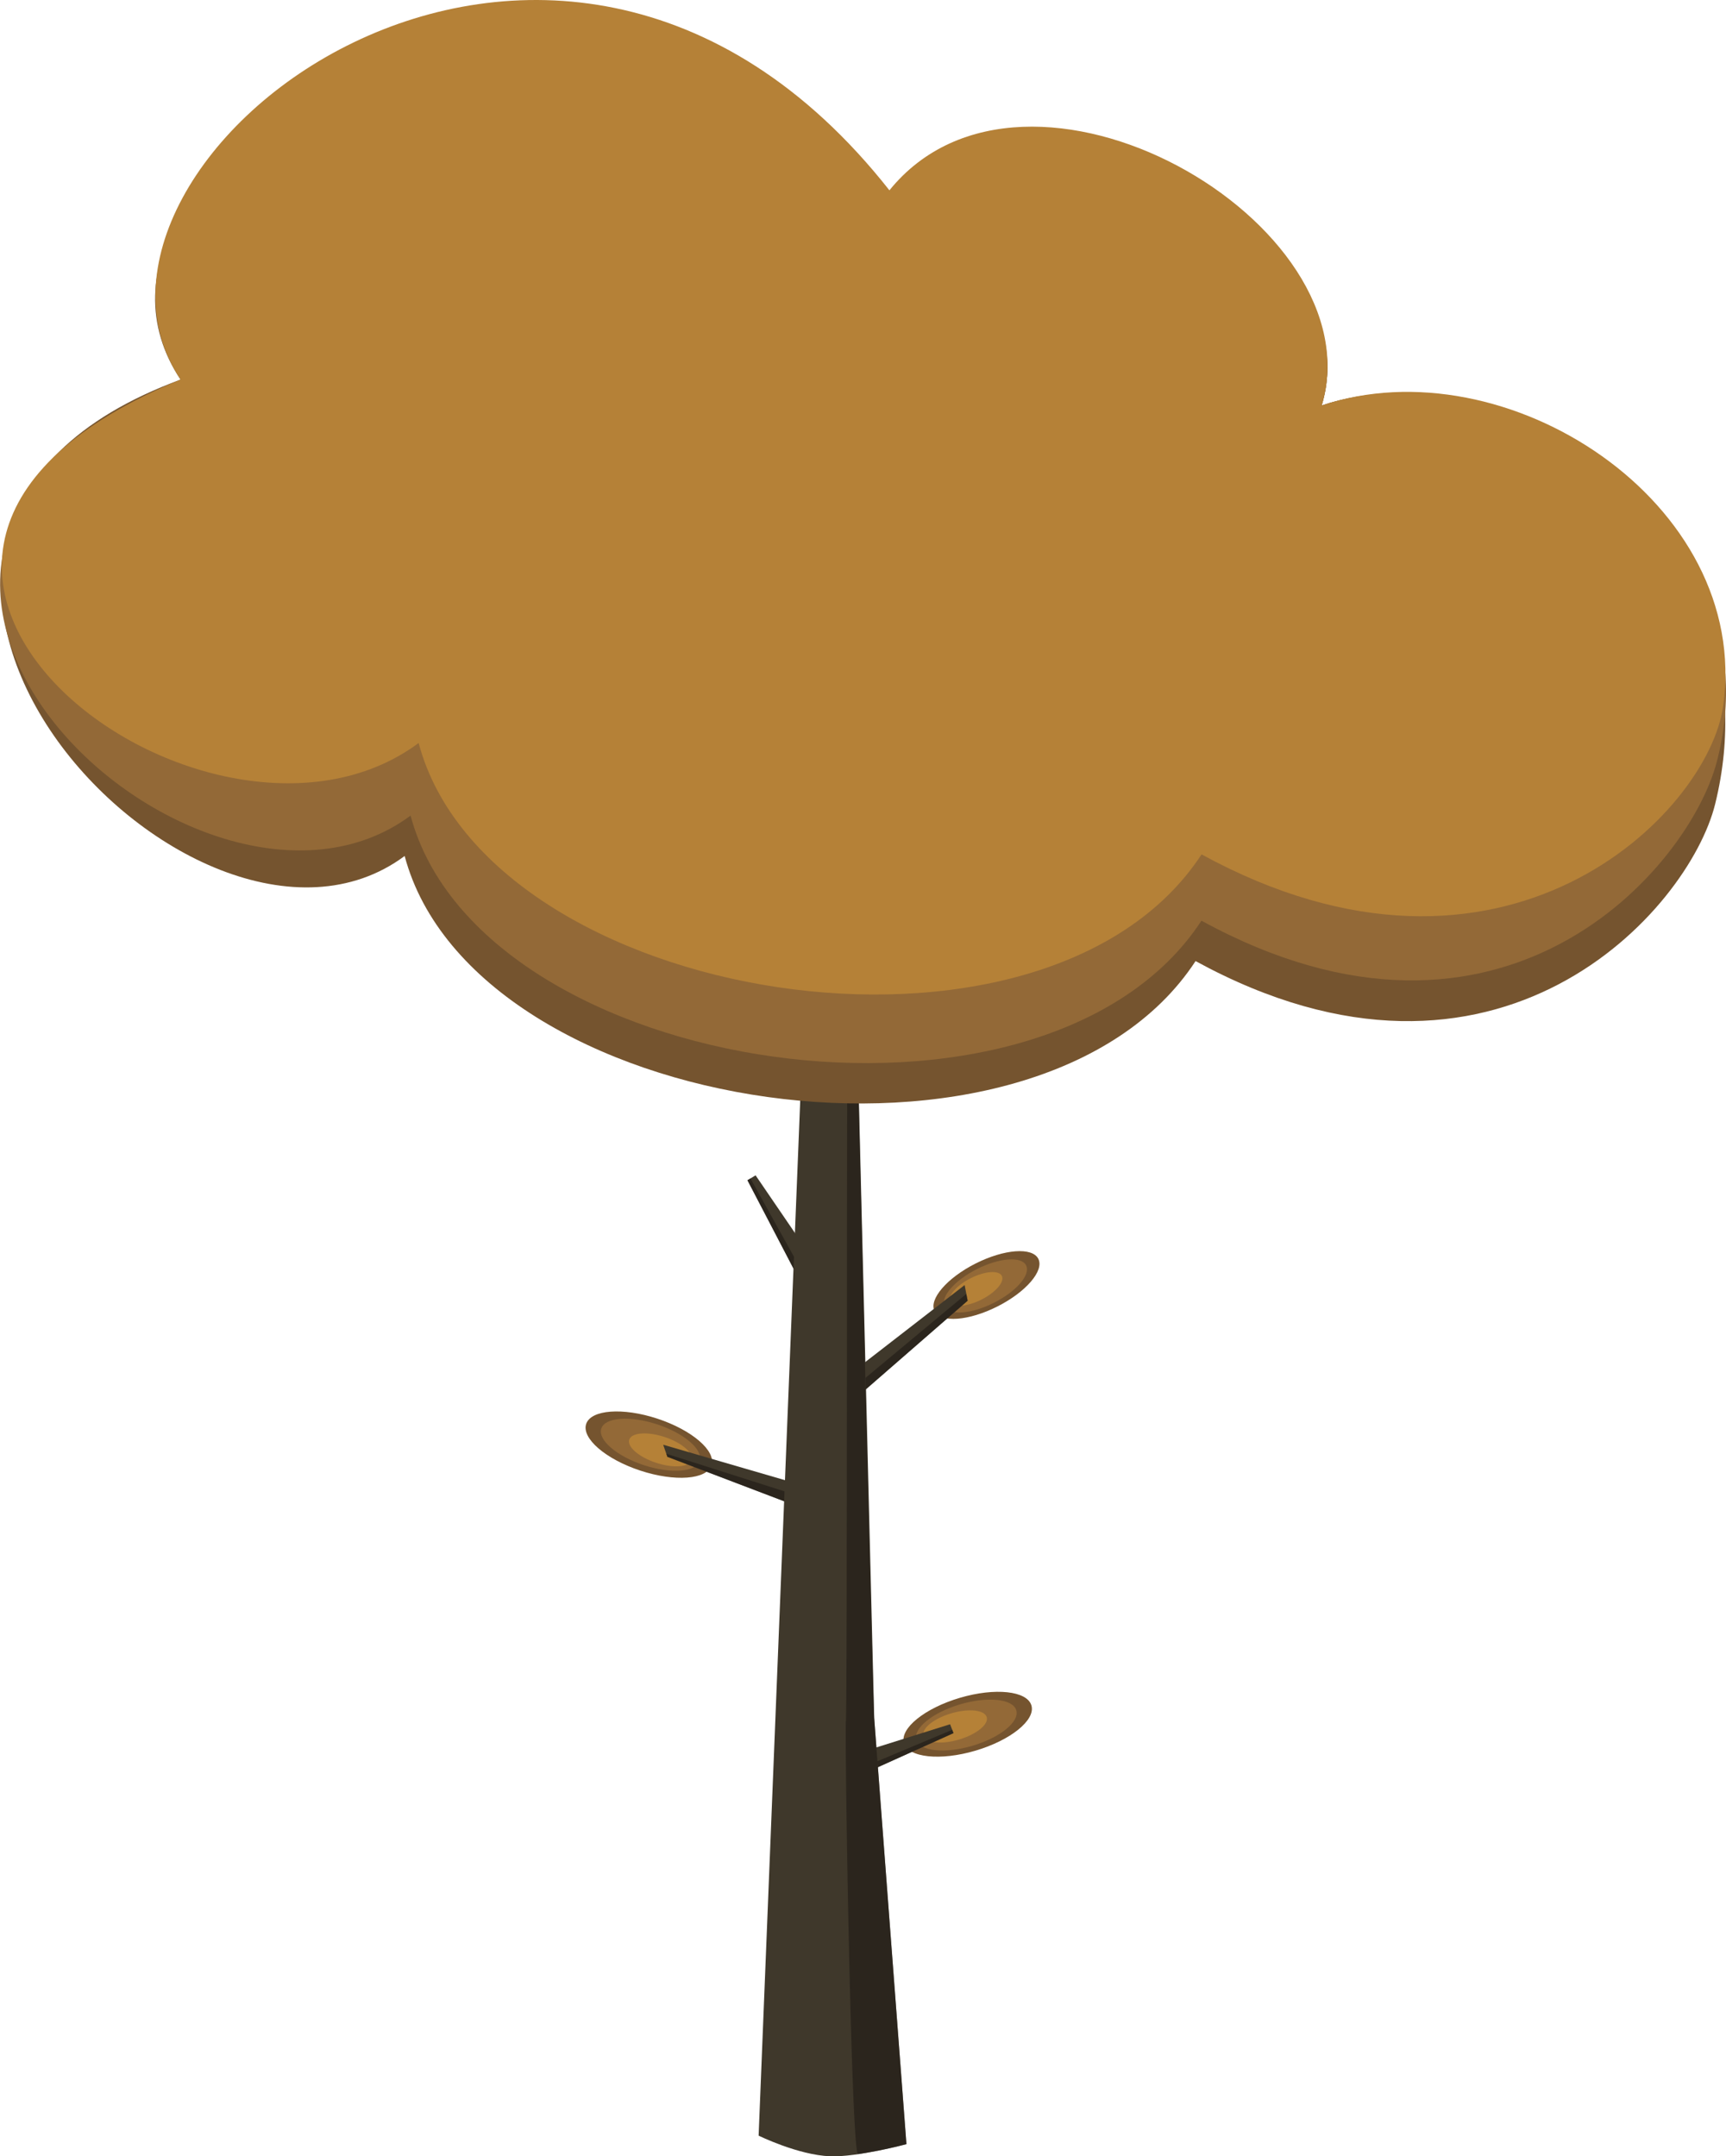 <svg id="Layer_1" data-name="Layer 1" xmlns="http://www.w3.org/2000/svg" viewBox="0 0 334.54 417.97"><defs><style>.cls-1{fill:#75542f;}.cls-2{fill:#936937;}.cls-3{fill:#b58137;}.cls-4{fill:#3f382b;}.cls-5{fill:#1e1a14;opacity:0.6;}</style></defs><title>tree</title><ellipse class="cls-1" cx="187.55" cy="334.22" rx="12.88" ry="5.34" transform="translate(-86.91 66.74) rotate(-16.44)"/><ellipse class="cls-2" cx="187.29" cy="334.38" rx="10.1" ry="4.19" transform="translate(-86.97 66.67) rotate(-16.44)"/><ellipse class="cls-3" cx="185.12" cy="334.65" rx="6.39" ry="2.65" transform="translate(-87.14 66.07) rotate(-16.44)"/><ellipse class="cls-1" cx="125.77" cy="280.04" rx="5.3" ry="12.79" transform="translate(-179.57 311.87) rotate(-71.77)"/><ellipse class="cls-2" cx="126.07" cy="280.06" rx="4.16" ry="10.03" transform="translate(-179.37 312.17) rotate(-71.77)"/><ellipse class="cls-3" cx="127.99" cy="281.06" rx="2.63" ry="6.35" transform="translate(-179 314.68) rotate(-71.77)"/><polygon class="cls-4" points="184.15 334.22 184.81 335.94 166.56 344.17 168.78 339.05 184.15 334.22"/><polygon class="cls-5" points="168.53 342.03 167.18 343.89 184.81 335.94 184.56 335.3 168.53 342.03"/><polygon class="cls-4" points="155.5 292.34 129.35 282.38 128.54 280.04 154.28 287.53 155.5 292.34"/><polygon class="cls-5" points="129.15 281.78 154.7 289.92 155.5 292.34 129.35 282.38 129.15 281.78"/><ellipse class="cls-1" cx="191.19" cy="249.09" rx="11.26" ry="4.67" transform="translate(-91.69 112.8) rotate(-26.77)"/><ellipse class="cls-2" cx="191" cy="249.27" rx="8.83" ry="3.66" transform="translate(-91.8 112.73) rotate(-26.77)"/><ellipse class="cls-3" cx="189.18" cy="249.85" rx="5.59" ry="2.32" transform="translate(-92.25 111.97) rotate(-26.77)"/><polygon class="cls-4" points="186.97 249.09 187.55 252.13 165.7 271.16 167.13 264.46 186.97 249.09"/><polygon class="cls-4" points="146.45 227.82 144.87 228.77 154.12 246.52 155.54 241.13 146.45 227.82"/><path class="cls-4" d="M175.69,415.61s-9.58,2.56-14.82,2.35c-6.22-.25-13.83-4-13.83-4l10-248.82,8.21-.92L169.44,333Z"/><path class="cls-5" d="M175.69,415.61a84,84,0,0,1-9.38,1.93c-1.33.12-2.62-80.31-2.35-84.08s0.13-125.83.3-129.09l2,1.26S169,322.92,169.44,333C170.8,351.34,175.69,415.61,175.69,415.61Z"/><polygon class="cls-5" points="187.3 250.8 167.75 267.08 167.8 269.31 187.55 252.12 187.3 250.8"/><polygon class="cls-5" points="153.9 243.62 153.81 245.92 144.87 228.77 145.45 228.42 153.9 243.62"/><path class="cls-1" d="M231.73,186.29c58.55,32,95.65-9.92,100.71-30.45,12.88-52.24-40.6-89.29-76.27-77.24,10.69-35.47-58.79-55.48-85.34-22.69C105.25-27.33,6.87,31.43,35,73.58c-82.36,30.31,2.34,122.86,43.43,92.34C92,216.74,201.28,232.88,231.73,186.29Z"/><path class="cls-2" d="M232.87,178.46c58.55,32,94.54-10.33,99.88-30.78C345,101,291.84,66.56,256.17,78.6,266.86,43.14,198.52,15.29,172,48.08c-65.58-83.24-159.59-17-137,25.5-83.54,34.35,3.49,115,44.58,84.51C93.12,208.91,202.42,225.06,232.87,178.46Z"/><path class="cls-3" d="M232.89,165.61c58.55,32,98.2-7.85,101.11-28.79,5.47-39.39-42.16-70.27-77.83-58.22,10.69-35.47-57.23-74.5-83.78-41.71C106.81-46.35,6.87,31.43,35,73.58c-83.54,34.35,5,101,46.14,70.44C94.68,194.84,202.44,212.2,232.89,165.61Z"/></svg>